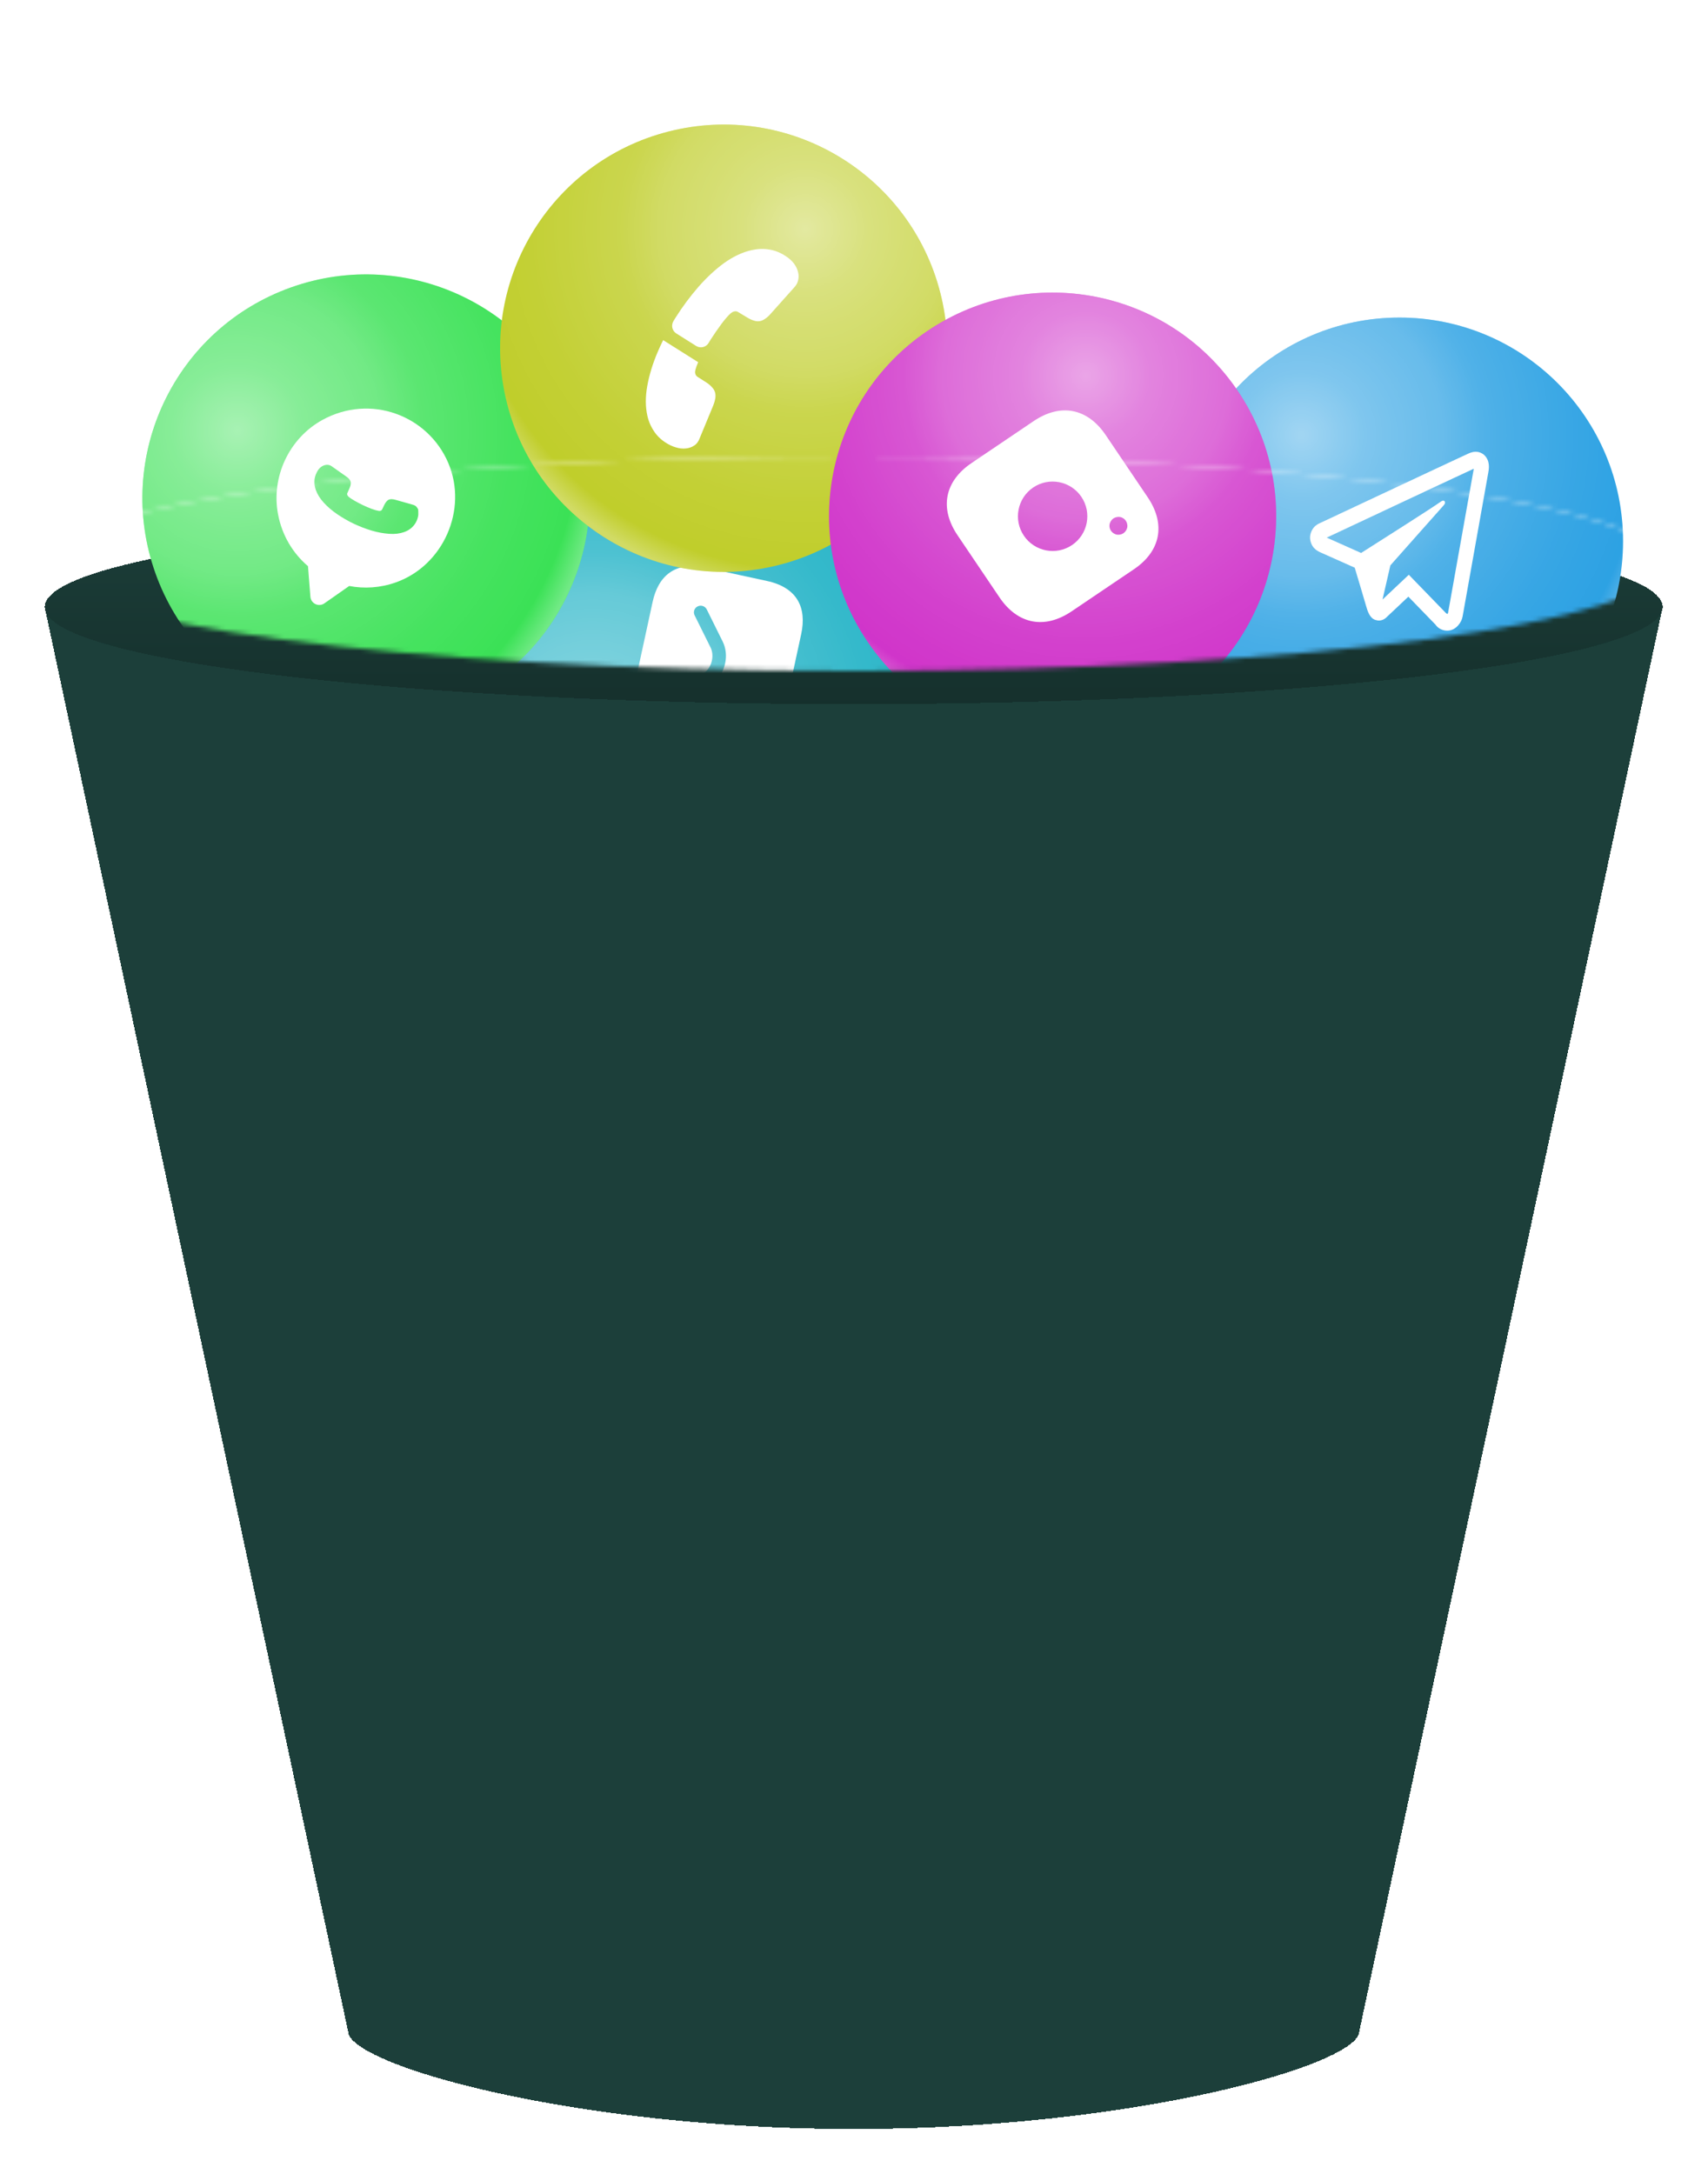 <svg width="382" height="486" viewBox="0 0 382 486" fill="none" xmlns="http://www.w3.org/2000/svg">
<g filter="url(#filter0_d_79_32)">
<path d="M371.858 127.711C371.858 128.09 371.777 128.467 371.617 128.841C366.72 140.307 287.696 149.423 190.929 149.423C94.162 149.423 15.138 140.307 10.241 128.841C10.081 128.467 10 128.09 10 127.711C10 115.721 91.005 106 190.929 106C290.853 106 371.858 115.721 371.858 127.711Z" fill="url(#paint0_linear_79_32)" shape-rendering="crispEdges"/>
<path d="M371.617 128.841C366.72 140.307 287.696 149.423 190.929 149.423C94.162 149.423 15.138 140.307 10.241 128.841L77.848 446.147C77.848 453.641 128.476 468 190.929 468C253.382 468 304.01 453.641 304.01 446.147L371.617 128.841Z" fill="url(#paint1_linear_79_32)" shape-rendering="crispEdges"/>
</g>
<mask id="mask0_79_32" style="mask-type:alpha" maskUnits="userSpaceOnUse" x="10" y="0" width="362" height="150">
<path d="M372 126C372 139.255 290.964 150 191 150C91.037 150 10 139.255 10 126C10 112.745 91.037 102 191 102C290.964 102 372 112.745 372 126Z" fill="#D9D9D9"/>
<path d="M10 126C10 112.745 91.037 102 191 102C290.964 102 372 112.745 372 126V0.5H10V126Z" fill="#D9D9D9"/>
</mask>
<g mask="url(#mask0_79_32)">
<circle cx="160.454" cy="147.954" r="50" transform="rotate(-77.774 160.454 147.954)" fill="#12ADC2"/>
<circle cx="160.454" cy="147.954" r="50" transform="rotate(-77.774 160.454 147.954)" fill="url(#paint2_radial_79_32)"/>
<path d="M145.958 134.581L141.722 154.127C140.452 159.991 142.537 164.536 149.378 166.018L163.06 168.983C169.902 170.465 173.681 167.191 174.951 161.328L179.187 141.781C180.457 135.917 178.372 131.373 171.531 129.89L157.849 126.926C151.007 125.443 147.228 128.717 145.958 134.581ZM158.06 136.242L161.621 143.419C162.378 144.933 162.53 146.685 162.175 148.327C161.819 149.969 160.951 151.52 159.639 152.566L153.427 157.625C153.114 157.871 152.718 157.985 152.322 157.945C151.927 157.905 151.562 157.714 151.304 157.411C150.789 156.767 150.871 155.823 151.514 155.308L157.727 150.249C159.241 149.022 159.787 146.5 158.917 144.756L155.356 137.579C154.983 136.844 155.284 135.927 156.035 135.578C156.771 135.205 157.688 135.506 158.06 136.242Z" fill="white"/>
<circle cx="313" cy="121" r="50" fill="#1597E0"/>
<circle cx="313" cy="121" r="50" fill="url(#paint3_radial_79_32)"/>
<path d="M329.92 101.003C329.379 101.029 328.874 101.202 328.43 101.397C328.013 101.58 326.423 102.323 323.918 103.494C321.411 104.666 318.092 106.22 314.551 107.88C307.469 111.2 299.506 114.937 295.428 116.85C295.275 116.922 294.74 117.108 294.172 117.592C293.604 118.075 293 119.077 293 120.193C293 121.093 293.393 121.987 293.889 122.52C294.384 123.054 294.908 123.318 295.357 123.517C296.985 124.242 302.036 126.495 302.989 126.92C303.325 128.041 305.153 134.137 305.577 135.631C305.856 136.617 306.122 137.235 306.469 137.725C306.642 137.97 306.843 138.185 307.087 138.353C307.185 138.42 307.292 138.472 307.4 138.52L307.406 138.523C307.431 138.534 307.453 138.553 307.478 138.562C307.525 138.58 307.557 138.583 307.621 138.598C307.875 138.687 308.131 138.743 308.36 138.743C309.335 138.743 309.932 138.158 309.932 138.158L309.968 138.129L314.984 133.4L321.067 139.673C321.153 139.805 321.951 141 323.713 141C324.759 141 325.589 140.428 326.122 139.818C326.655 139.209 326.987 138.569 327.128 137.764L327.128 137.76C327.26 137 332.866 105.623 332.866 105.623L332.856 105.666C333.02 104.849 333.063 104.089 332.882 103.338C332.701 102.588 332.224 101.869 331.632 101.482C331.041 101.096 330.462 100.977 329.92 101.003ZM329.608 104.8C329.6 104.853 329.614 104.826 329.601 104.889L329.598 104.91L329.595 104.931C329.595 104.931 324.058 135.907 323.853 137.086C323.868 136.997 323.8 137.174 323.73 137.281C323.63 137.207 323.427 137.111 323.427 137.111L323.394 137.072L315.084 128.503L309.209 134.038L310.957 126.409C310.957 126.409 321.883 114.08 322.541 113.362C323.071 112.788 323.183 112.588 323.183 112.39C323.183 112.125 323.056 111.932 322.773 111.932C322.518 111.932 322.175 112.202 321.991 112.33C319.603 113.989 309.118 120.651 304.418 123.631C303.671 123.298 298.482 120.982 296.724 120.2C296.737 120.193 296.733 120.196 296.746 120.189C300.826 118.276 308.785 114.539 315.866 111.219C319.406 109.559 322.728 108.004 325.233 106.833C327.7 105.68 329.413 104.887 329.608 104.8Z" fill="white"/>
<circle cx="81.86" cy="111.36" r="50" transform="rotate(-19.57 81.86 111.36)" fill="#25DE43"/>
<circle cx="81.86" cy="111.36" r="50" transform="rotate(-19.57 81.86 111.36)" fill="url(#paint4_radial_79_32)"/>
<path d="M100.278 103.558C95.752 92.857 82.828 87.965 72.061 93.915C64.647 98.015 60.605 106.646 62.18 114.958C63.085 119.772 65.561 123.752 68.881 126.583L69.421 133.416C69.547 134.963 71.302 135.782 72.556 134.891L78.096 131.012C81.467 131.659 85.062 131.443 88.548 130.204C99.175 126.426 104.664 113.926 100.278 103.558ZM93.555 115.095C93.432 116.189 92.917 117.201 92.106 117.945C91.628 118.391 91.046 118.725 90.387 118.959C89.426 119.301 88.309 119.443 87.068 119.354C85.744 119.258 84.435 119.019 83.164 118.641C81.79 118.238 80.457 117.714 79.136 117.101C77.808 116.47 76.573 115.742 75.399 114.949C74.245 114.15 73.242 113.297 72.407 112.383C71.573 111.47 70.979 110.514 70.631 109.534C70.403 108.894 70.295 108.232 70.32 107.586C70.338 106.922 70.509 106.267 70.85 105.615C71.239 104.798 71.798 104.281 72.495 104.033C72.759 103.939 73.043 103.902 73.328 103.928C73.613 103.954 73.899 104.043 74.156 104.227L77.44 106.541C77.697 106.725 77.902 106.886 78.052 107.066C78.219 107.24 78.324 107.415 78.391 107.603C78.471 107.829 78.476 108.082 78.425 108.355C78.373 108.628 78.284 108.915 78.138 109.221L77.69 110.229C77.618 110.383 77.62 110.509 77.674 110.66C77.7 110.735 77.746 110.804 77.792 110.873C77.856 110.935 77.895 110.984 77.934 111.034C78.218 111.294 78.66 111.583 79.248 111.925C80.499 112.648 81.806 113.27 83.156 113.783C83.793 114.024 84.308 114.159 84.689 114.215C84.752 114.213 84.822 114.231 84.885 114.23C84.974 114.241 85.049 114.214 85.144 114.18C85.313 114.12 85.406 114.023 85.479 113.87L85.941 112.9C86.098 112.568 86.264 112.318 86.431 112.131C86.611 111.919 86.791 111.769 87.036 111.682C87.224 111.615 87.426 111.586 87.667 111.607C87.908 111.627 88.174 111.66 88.46 111.749L92.379 112.861C92.684 112.943 92.927 113.09 93.121 113.276C93.302 113.487 93.439 113.693 93.532 113.957C93.533 114.318 93.585 114.702 93.555 115.095Z" fill="white"/>
<circle cx="161.86" cy="77.86" r="50" transform="rotate(77.162 161.86 77.86)" fill="#B9C813"/>
<circle cx="161.86" cy="77.86" r="50" transform="rotate(77.162 161.86 77.86)" fill="url(#paint5_radial_79_32)"/>
<path d="M155.691 77.345L151.261 74.554C150.326 73.966 150.05 72.755 150.613 71.805C150.779 71.541 150.925 71.282 151.091 71.018C152.626 68.591 154.342 66.284 156.225 64.117C158.083 62.008 160.013 60.213 162.003 58.773C164.016 57.349 166.035 56.396 168.063 55.934C169.389 55.631 170.71 55.577 171.987 55.779C173.283 55.977 174.544 56.47 175.755 57.283C177.268 58.253 178.184 59.482 178.514 60.927C178.638 61.474 178.646 62.047 178.523 62.589C178.405 63.15 178.156 63.679 177.73 64.146L172.386 70.13C171.978 70.593 171.588 70.949 171.199 71.222C170.829 71.492 170.442 71.683 170.071 71.767C169.603 71.874 169.104 71.844 168.593 71.672C168.087 71.521 167.535 71.256 166.96 70.894L165.081 69.761C164.817 69.595 164.542 69.555 164.23 69.626C164.074 69.662 163.942 69.713 163.795 69.787C163.652 69.881 163.548 69.967 163.44 70.032C162.877 70.531 162.176 71.327 161.358 72.417C160.544 73.527 159.725 74.7 158.922 75.951C158.772 76.191 158.626 76.45 158.475 76.69C157.893 77.644 156.649 77.948 155.691 77.345ZM153.961 100.173C153.224 100.338 152.46 100.337 151.724 100.169C150.946 99.997 150.185 99.719 149.432 99.295C148.161 98.578 147.16 97.696 146.401 96.616C146.397 96.597 146.373 96.582 146.368 96.562C145.638 95.516 145.099 94.324 144.792 92.977C144.338 90.985 144.321 88.749 144.765 86.286C145.209 83.822 145.984 81.283 147.095 78.688C147.487 77.797 147.879 76.907 148.319 76.046L156.15 80.979C155.866 81.62 155.665 82.179 155.544 82.638C155.527 82.744 155.495 82.875 155.468 83.025C155.445 83.195 155.461 83.355 155.501 83.531C155.577 83.863 155.752 84.09 156.015 84.256L157.816 85.407C158.415 85.784 158.892 86.168 159.228 86.564C159.604 86.951 159.843 87.369 159.954 87.858C160.038 88.229 160.049 88.637 159.972 89.107C159.894 89.576 159.743 90.083 159.523 90.647L156.414 98.156C156.178 98.743 155.849 99.188 155.41 99.514C154.967 99.82 154.507 100.049 153.961 100.173Z" fill="white"/>
<circle cx="235.419" cy="115.418" r="50" transform="rotate(55.97 235.419 115.418)" fill="#CB1EC4"/>
<circle cx="235.419" cy="115.418" r="50" transform="rotate(55.97 235.419 115.418)" fill="url(#paint6_radial_79_32)"/>
<path d="M256.691 111.183L247.307 97.286C243.231 91.25 237.204 90.08 231.171 94.154L217.298 103.522C211.248 107.607 210.081 113.635 214.157 119.671L223.53 133.551C227.606 139.587 233.633 140.757 239.666 136.683L253.556 127.304C259.6 123.246 260.767 117.219 256.691 111.183ZM228.993 119.769C226.597 116.221 227.532 111.388 231.079 108.992C234.626 106.597 239.459 107.535 241.855 111.084C244.252 114.633 243.316 119.466 239.769 121.861C236.222 124.256 231.389 123.318 228.993 119.769ZM250.54 119.514C250.285 119.565 250.024 119.572 249.758 119.535C249.496 119.47 249.257 119.365 249.04 119.222C248.708 119.007 248.448 118.698 248.292 118.334C248.137 117.97 248.094 117.568 248.167 117.18C248.232 116.919 248.336 116.679 248.479 116.462C248.621 116.243 248.804 116.053 249.019 115.904C249.235 115.759 249.484 115.663 249.739 115.612C250.01 115.549 250.255 115.553 250.521 115.59C251.16 115.714 251.734 116.172 251.976 116.781C252.038 116.908 252.072 117.03 252.09 117.163C252.124 117.285 252.141 117.418 252.142 117.562C252.148 117.679 252.121 117.818 252.111 117.945C252.046 118.206 251.959 118.434 251.799 118.663C251.656 118.88 251.475 119.075 251.259 119.221C251.044 119.366 250.795 119.462 250.54 119.514Z" fill="white"/>
</g>
<defs>
<filter id="filter0_d_79_32" x="0" y="104" width="381.858" height="382" filterUnits="userSpaceOnUse" color-interpolation-filters="sRGB">
<feFlood flood-opacity="0" result="BackgroundImageFix"/>
<feColorMatrix in="SourceAlpha" type="matrix" values="0 0 0 0 0 0 0 0 0 0 0 0 0 0 0 0 0 0 127 0" result="hardAlpha"/>
<feOffset dy="8"/>
<feGaussianBlur stdDeviation="5"/>
<feComposite in2="hardAlpha" operator="out"/>
<feColorMatrix type="matrix" values="0 0 0 0 0 0 0 0 0 0 0 0 0 0 0 0 0 0 0.25 0"/>
<feBlend mode="normal" in2="BackgroundImageFix" result="effect1_dropShadow_79_32"/>
<feBlend mode="normal" in="SourceGraphic" in2="effect1_dropShadow_79_32" result="shape"/>
</filter>
<linearGradient id="paint0_linear_79_32" x1="190.929" y1="106" x2="190.929" y2="290.548" gradientUnits="userSpaceOnUse">
<stop stop-color="#1C3F3A"/>
<stop offset="0" stop-color="#1C3F3A"/>
<stop offset="1"/>
<stop offset="1" stop-opacity="0"/>
<stop offset="1" stop-opacity="0"/>
</linearGradient>
<linearGradient id="paint1_linear_79_32" x1="190.929" y1="106" x2="190.929" y2="468" gradientUnits="userSpaceOnUse">
<stop stop-color="#1C3F3A"/>
<stop stop-color="#1C3F3A"/>
<stop offset="1" stop-color="#1C3F3A"/>
</linearGradient>
<radialGradient id="paint2_radial_79_32" cx="0" cy="0" r="1" gradientUnits="userSpaceOnUse" gradientTransform="translate(138.454 124.204) rotate(44.256) scale(81.678)">
<stop stop-color="white" stop-opacity="0.6"/>
<stop offset="0.178" stop-color="white" stop-opacity="0.45"/>
<stop offset="0.283" stop-color="white" stop-opacity="0.4"/>
<stop offset="0.392" stop-color="white" stop-opacity="0.35"/>
<stop offset="0.504" stop-color="white" stop-opacity="0.25"/>
<stop offset="0.626" stop-color="white" stop-opacity="0.2"/>
<stop offset="0.75" stop-color="white" stop-opacity="0.15"/>
<stop offset="0.933" stop-color="white" stop-opacity="0.1"/>
<stop offset="1" stop-color="white" stop-opacity="0.35"/>
</radialGradient>
<radialGradient id="paint3_radial_79_32" cx="0" cy="0" r="1" gradientUnits="userSpaceOnUse" gradientTransform="translate(291 97.25) rotate(44.256) scale(81.678)">
<stop stop-color="white" stop-opacity="0.6"/>
<stop offset="0.178" stop-color="white" stop-opacity="0.45"/>
<stop offset="0.283" stop-color="white" stop-opacity="0.4"/>
<stop offset="0.392" stop-color="white" stop-opacity="0.35"/>
<stop offset="0.504" stop-color="white" stop-opacity="0.25"/>
<stop offset="0.626" stop-color="white" stop-opacity="0.2"/>
<stop offset="0.75" stop-color="white" stop-opacity="0.15"/>
<stop offset="0.933" stop-color="white" stop-opacity="0.1"/>
<stop offset="1" stop-color="white" stop-opacity="0.35"/>
</radialGradient>
<radialGradient id="paint4_radial_79_32" cx="0" cy="0" r="1" gradientUnits="userSpaceOnUse" gradientTransform="translate(59.86 87.609) rotate(44.256) scale(81.678)">
<stop stop-color="white" stop-opacity="0.6"/>
<stop offset="0.178" stop-color="white" stop-opacity="0.45"/>
<stop offset="0.283" stop-color="white" stop-opacity="0.4"/>
<stop offset="0.392" stop-color="white" stop-opacity="0.35"/>
<stop offset="0.504" stop-color="white" stop-opacity="0.25"/>
<stop offset="0.626" stop-color="white" stop-opacity="0.2"/>
<stop offset="0.75" stop-color="white" stop-opacity="0.15"/>
<stop offset="0.933" stop-color="white" stop-opacity="0.1"/>
<stop offset="1" stop-color="white" stop-opacity="0.35"/>
</radialGradient>
<radialGradient id="paint5_radial_79_32" cx="0" cy="0" r="1" gradientUnits="userSpaceOnUse" gradientTransform="translate(139.86 54.11) rotate(44.256) scale(81.678)">
<stop stop-color="white" stop-opacity="0.6"/>
<stop offset="0.178" stop-color="white" stop-opacity="0.45"/>
<stop offset="0.283" stop-color="white" stop-opacity="0.4"/>
<stop offset="0.392" stop-color="white" stop-opacity="0.35"/>
<stop offset="0.504" stop-color="white" stop-opacity="0.25"/>
<stop offset="0.626" stop-color="white" stop-opacity="0.2"/>
<stop offset="0.75" stop-color="white" stop-opacity="0.15"/>
<stop offset="0.933" stop-color="white" stop-opacity="0.1"/>
<stop offset="1" stop-color="white" stop-opacity="0.35"/>
</radialGradient>
<radialGradient id="paint6_radial_79_32" cx="0" cy="0" r="1" gradientUnits="userSpaceOnUse" gradientTransform="translate(213.419 91.668) rotate(44.256) scale(81.678)">
<stop stop-color="white" stop-opacity="0.6"/>
<stop offset="0.178" stop-color="white" stop-opacity="0.45"/>
<stop offset="0.283" stop-color="white" stop-opacity="0.4"/>
<stop offset="0.392" stop-color="white" stop-opacity="0.35"/>
<stop offset="0.504" stop-color="white" stop-opacity="0.25"/>
<stop offset="0.626" stop-color="white" stop-opacity="0.2"/>
<stop offset="0.75" stop-color="white" stop-opacity="0.15"/>
<stop offset="0.933" stop-color="white" stop-opacity="0.1"/>
<stop offset="1" stop-color="white" stop-opacity="0.35"/>
</radialGradient>
</defs>
</svg>

